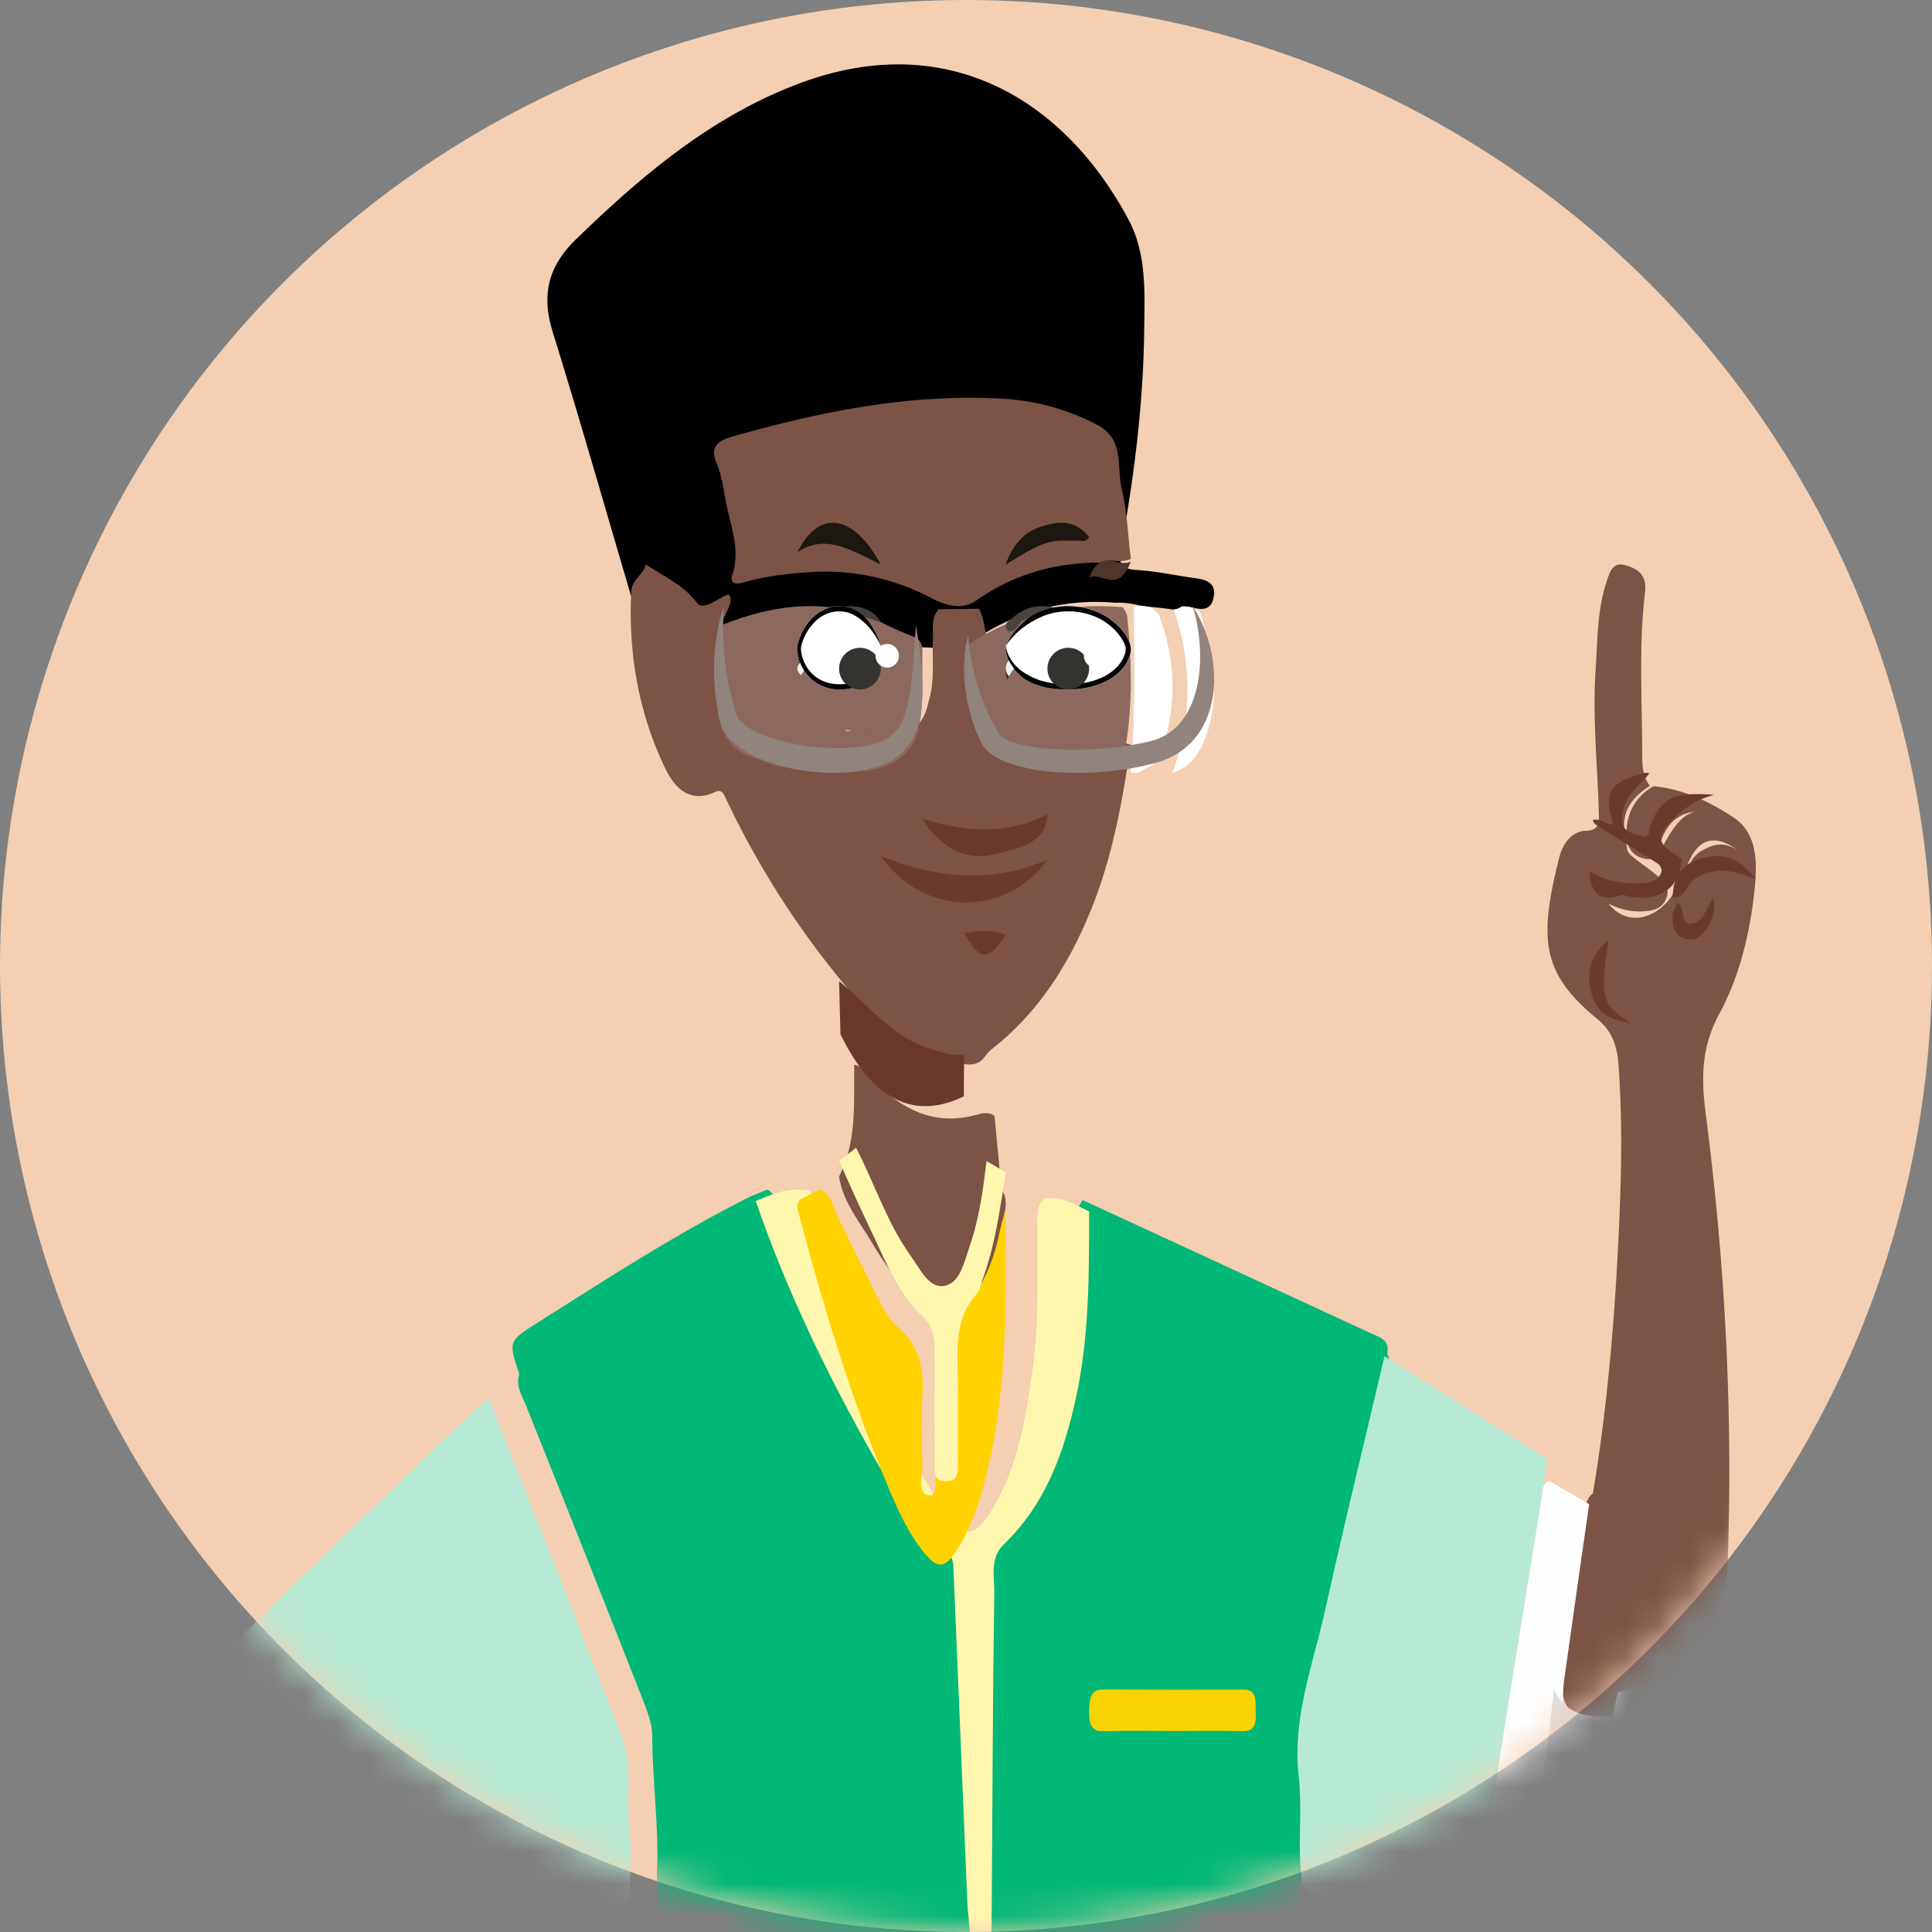 <svg xmlns="http://www.w3.org/2000/svg" xmlns:xlink="http://www.w3.org/1999/xlink" width="60" height="60" viewBox="0 0 60 60">
    <rect x="0" y="0" width="60" height="60" fill="#808080" stroke="none"/>
    <defs>
        <circle id="a" cx="30" cy="30" r="30"/>
    </defs>
    <g fill="none" fill-rule="evenodd">
        <mask id="b" fill="#fff">
            <use xlink:href="#a"/>
        </mask>
        <use fill="#F4CFB2" fill-rule="nonzero" xlink:href="#a"/>
        <g mask="url(#b)">
            <path fill="#01B877" d="M40.457 58.096c-.17.675-.03 1.357-.03 2.033 0 1.249.075 2.497.087 3.746.004.433.104.802.374 1.131.2.245.398.492.59.744.985 1.291 2.15 1.713 3.819 1.345 3.475-.766 6.986-1.398 10.554-1.568.716-.034 1.43.012 2.145.102 1.302.162 2.122.887 2.559 2.102.544 1.515.486 3.087.36 4.652-.115 1.425-.4 2.828-.727 4.22-.105.621-.473 1.057-.95 1.427-1.758 1.36-3.75 2.282-5.749 3.193-.344.157-.682.33-1.022.497-.892.158-1.783.283-2.686.076-.582-.133-1.178-.2-1.76-.335-.314-.25-.054-.44.088-.61.257-.305.54-.589.689-.791-2.644 2.125-5.728 3.586-9.203 4.19-1.166.203-2.356.349-3.37 1.06-.203.142-.419.267-.525.51-.459.375-1.044.537-1.497.925-.78.246-1.592.268-2.394.327-2.634.197-5.261.483-7.917.256-1.36-.116-2.73-.144-4.087-.322-.442-.058-.897-.065-1.31-.267-.18-.19-.043-.268.121-.323.278-.094.572-.02.909-.082-.608-.349-1.226-.595-1.723-1.04-.371-.585-1.014-.734-1.584-.971-1.412-.588-2.633-1.445-3.712-2.532-1.13-1.138-2.244-2.288-3.235-3.568.706 1.37 1.492 2.673 2.508 3.825.605.685 1.347 1.192 2.085 1.71.166.116.506.16.342.52-.732.072-1.411-.171-2.081-.402-.69-.238-1.342-.59-2.054-.77.006-.319-.234-.461-.438-.635-.885-.751-1.95-1.183-2.96-1.711-.354-.185-.727-.347-.915-.72.101.306.262.606.445.899.09.142.244.292.065.48-.555.083-1.094.475-1.674.09C2.576 80.215.785 78.645-.92 76.956c-1.25-1.237-1.676-2.67-1.42-4.391.302-2.024 1.042-3.838 2.33-5.419.26.173.292.452.295.724.012 1.193.822 1.979 1.418 2.872.12.18.299.22.405-.038.198-.482.423-.267.633-.022.313.365.51.283.652-.143.096-.285.237-.5.59-.322.283.143.476.062.548-.261.069-.304.205-.431.522-.266.4.208.527-.023.543-.388a3.385 3.385 0 0 0-.06-.883 3.808 3.808 0 0 1-.06-1.087c.082-1.196.749-1.691 2.114-1.58 1.621.373 3.136 1.062 4.691 1.63 1.137.414 2.27.832 3.43 1.18.934.282 1.76.197 2.51-.457.238-.206.497-.386.735-.593 1.11-.96 1.841-1.967 1.631-3.658-.226-1.827-.05-3.709-.19-5.563.086-1.457-.137-2.903-.14-4.356-.002-.395-.14-.756-.281-1.116a1374.542 1374.542 0 0 0-3.642-9.172c-.123-.307-.331-.607-.207-.973-.338-1.018-.34-1.022.557-1.59 2.142-1.355 4.27-2.738 6.534-3.882.199-.1.41-.174.616-.26.321.199.357.56.476.872 1.152 3.011 2.337 6.006 4.086 8.73.17.266.322.562.566.758.811.65.959 1.559.96 2.507.002 3.09.29 6.169.284 9.258 0 .333-.011.681.247 1.023.221-.272.161-.57.162-.843.005-3.068.003-6.136.003-9.205 0-.386.019-.77.056-1.156a2.909 2.909 0 0 1 .733-1.704c.688-.795 1.073-1.775 1.348-2.794.53-1.966.708-3.973.695-6.004-.002-.375-.1-.779.18-1.113 2.971 1.374 5.944 2.745 8.913 4.122.27.125.631.196.537.644.164.344.015.67-.064.995-.79 3.195-1.567 6.392-2.366 9.584-.122.49-.135.973-.124 1.478.03 1.334.15 2.672-.068 4.002"/>
            <path fill="#FFF" d="M35.996 19.101a1.162 1.162 0 0 0-.188-.19c-.19-.12-.394-.085-.596-.075.014 1.72.045 3.44-.094 5.155l.221.009.465-.251c.074-.063.138-.133.195-.209.552-1.479.55-2.958-.003-4.439"/>
            <path fill="#FFF" d="M37.27 19.003c-.268-.194-.567-.14-.855-.18.025.068.046.136.069.204a7.387 7.387 0 0 1 .003 4.75c-.024.074-.049.149-.075.223.605-.17.934-.71 1.137-1.44.346-1.25.06-2.405-.279-3.557"/>
            <path fill="#000" d="M19.613 18.558c-.811-2.75-1.597-5.508-2.447-8.246-.36-1.154-.143-2.041.722-2.88 2.062-2 4.23-3.828 6.946-4.844 4.63-1.732 8.267.564 10.222 4.25.557 1.05.492 2.255.478 3.407-.027 2.298-.313 4.575-.728 6.833-.085.463.06.597.51.624.612.037 1.218.177 1.827.257.366.048.64.178.543.612-.093.412-.396.37-.707.279-.085-.025-.18-.016-.271-.022-.09.067-.19.1-.302.1-.348-.057-.702-.073-1.05-.133a2.613 2.613 0 0 0-.727-.077c-1.69-.142-3.216.32-4.597 1.306-.071.03-.144.049-.219.062-.38.043-.761.035-1.143.017a1.596 1.596 0 0 1-.334-.055c-.26-.079-.53-.147-.768-.275-1.758-.935-3.54-.774-5.335-.147-.127.05-.252.103-.372.169-.381.257-.716.202-1.012-.152a2.375 2.375 0 0 0-.87-.64c-.2-.09-.337-.217-.366-.445"/>
            <path fill="#B7EAD5" d="M15.173 43.412c1.396 3.537 2.813 7.065 4.17 10.617.321.841.088 1.788.2 2.685.09.734.018 1.49.019 2.235-.145.214-.364.32-.582.433-1.911.982-3.843 1.926-5.584 3.219-.177.132-.367.256-.608.214-.234-.117-.355-.34-.471-.555-1.82-3.368-3.69-6.706-5.492-10.084-.092-.174-.235-.34-.154-.566 2.345-2.28 4.689-4.562 7.038-6.838.478-.464.976-.907 1.464-1.36"/>
            <path fill="#7C5346" d="M49.468 46.384c.477-2.85.706-5.728.827-8.624.066-1.565.083-3.12-.03-4.682-.043-.603-.2-1.057-.668-1.44-1.729-1.42-1.803-2.476-1.184-4.968.114-.462.385-.856.851-.87.404-.014.397-.257.388-.581-.04-1.47-.199-2.94-.099-4.412.062-.912.046-1.843.334-2.72.098-.3.184-.648.583-.536.387.109.684.296.618.846-.201 1.674-.088 3.355-.088 5.034 0 .35.02.692.239.972-.565.37-.94.814-.752 1.658.075.333-.024.36.258.582.25.196.514.37.753.582.179.159.358.338.264.632-.083.26-.279.385-.514.422-.418.067-.827.013-1.295-.211.677.829 1.782.408 2.24-.747.218-.29.298-.693.636-.889.364-.211.715-.32 1.16-.011-.734-.546-1.249-.386-1.573.414-.067.164-.08.358-.217.482-.686-.181-.838-.504-.5-1.136.25-.463.546-.89.94-.968-.426.031-.848.28-1.057.92-.087.265-.13.622-.513.534-.372-.084-.56-.355-.559-.776.003-.689.312-1.164.842-1.475.914.086 1.752.477 2.515.994.698.474.71 1.355.627 2.173-.141 1.383-.468 2.74-1.106 3.915-.548 1.011-.56 1.986-.417 3.077.593 4.56.842 9.148.69 13.755-.036 1.074-.19 2.142-.405 3.2-.24 1.184-.826 1.858-1.903 1.97-.125.136-.268.229-.446.24-.444.026-.889.062-1.325-.073-.467-.145-.859-.4-1.03-.955-.15-.626.023-1.239.094-1.846.15-1.277.356-2.546.554-3.815.038-.245.05-.51.268-.667M20.059 17.53c.554.37 1.176.64 1.598 1.204.197.264.769-.251.972-.27.219.227-.217.7-.208.971.016.463-.019.927.032 1.389.11 1.014.546 1.758 1.609 1.981 1.116.273 2.222.532 3.39.254.714-.17 1.232-.482 1.38-1.252.208-.646.115-1.312.14-1.97.011-.313-.062-.646.178-.915l1.259-.017c.327.712.178 1.498.342 2.235.4 1.476.931 1.875 2.458 1.917.636.017 1.28-.122 1.909.072-.259 1.74-.564 3.468-1.229 5.11-.688 1.701-1.636 3.208-3.094 4.347-.106.083-.183.204-.274.307-.185.183-.417.19-.642.137-1.354-.317-2.5-.978-3.36-2.105a27.17 27.17 0 0 1-3.966-6.104c-.068-.144-.125-.326-.347-.223-.81.376-1.276-.17-1.551-.744-.827-1.723-1.145-3.568-1.05-5.486.017-.368.376-.52.454-.839"/>
            <path fill="#B7EAD5" d="M40.457 58.578c-.188-1.129.003-2.277-.124-3.404-.205-1.817.442-3.465.819-5.163.585-2.639 1.227-5.263 1.845-7.893l5.062 3.201c-.446 3.051-.982 6.085-1.464 9.13-.319 2.014-.655 4.025-.975 6.04-.056.357-.034.75-.303 1.04a84.105 84.105 0 0 1-4.86-2.95"/>
            <path fill="#7C5346" d="M6.436 66.431c-.485.094-1.034-.3-1.456.335-.46.692-.488 1.407-.38 2.177.041.295.08.593.088.89.008.29.078.62-.26.792-.334.169-.526-.12-.757-.302-.132.994-.326 1.091-1.07.563-.266.273-.033.867-.488.965-.454.099-.546-.455-.824-.686-.155.06-.093.194-.108.292-.03.19-.068.373-.283.419-.197.042-.272-.135-.356-.261-.698-1.053-1.637-1.99-1.56-3.421.007-.155-.065-.314-.1-.472l.076-1.103c.035-.493.337-.696.698-1.015.703-.62 1.539-.84 2.311-1.24.305-.16.176-.447.178-.676.02-1.918.153-3.817.62-5.686.357-1.43.927-2.74 1.825-3.895.162-.427.427-.418.734-.173.27.214.462.5.636.796.836 1.419 1.586 2.88 1.979 4.505.018.241-.065.452-.179.657-.818 1.474-1.388 3.058-1.985 4.632-.192.506-.154.875.253 1.228.197.171.433.352.408.68"/>
            <path fill="#FFF7AE" d="M33.824 37.624c-.001 1.952.007 3.905-.418 5.829-.37 1.668-.927 3.251-2.24 4.518-.432.416-.28 1.01-.288 1.52-.047 3.33-.058 6.66-.08 9.99-.002.155 0 .31-.008.466-.01.232-.168.292-.385.288-.214-.003-.28-.115-.291-.297-.017-.287-.06-.573-.072-.86-.144-3.412-.286-6.824-.426-10.236-.01-.244.009-.477-.23-.663-1.005-.786-1.63-1.84-2.23-2.897-1.456-2.566-2.732-5.209-3.685-7.98.53-.241 1.07-.439 1.68-.33.694 2.094 1.39 4.188 2.263 6.225.564 1.317 1.148 2.63 1.99 3.815.542.76.88.725 1.37-.07.852-1.378 1.085-2.915 1.302-4.456.205-1.456.125-2.92.146-4.38.004-.302-.076-.63.203-.879.54-.093.958.184 1.399.397"/>
            <path fill="#FFD200" d="M31.224 37.521c.02 2.658.08 5.319-.509 7.928-.213.946-.479 1.869-.988 2.674-.385.609-.622.615-1.067.049-.512-.651-.843-1.428-1.165-2.204-1.097-2.648-1.923-5.406-2.668-8.197-.048-.18-.118-.348.013-.516l.609-.314c.3.1.386.406.5.67.333.772.727 1.507 1.092 2.26.237.488.466 1.014.855 1.355.65.568.803 1.282.75 2.14-.04.668-.034 1.343.003 2.01.021.379-.205 1.031.209 1.063.313.024.162-.662.173-1.029.027-.9.016-1.803.006-2.704a2.372 2.372 0 0 1 .375-1.356c.598-.95.791-2.072.985-3.187.054-.313.048-.655.317-.871l.51.23"/>
            <path fill="#FEFEFE" d="M8.618 59.334c-.516-1.754-1.161-3.44-2.144-4.935-.201-.307-.42-.706-.829-.267-.463-.594-.362-1.042.209-1.497.536-.428 1.003-.968 1.5-1.459l3.39 6.794c.792 1.591 1.582 3.185 2.374 4.778-.32.787-.99 1.05-1.626 1.348-.187.088-.353-.105-.458-.287-.754-1.315-1.507-2.63-2.256-3.949-.09-.16-.075-.363-.16-.526M45.47 61.955c.116-1.568.44-3.1.679-4.648.555-3.611 1.157-7.214 1.734-10.821.032-.202-.001-.425.25-.486l1.22.714c-.261 1.829-.526 3.657-.78 5.487-.038.27-.029.548-.04.821.148.427.076.865.015 1.288-.36 2.508-.701 5.018-1.05 7.528-.052.365.016.867-.497.986l-1.53-.869"/>
            <path fill="#DEDDDD" d="M46.765 62.42c.492-.732.343-1.633.476-2.453.326-2.011.577-4.038.853-6.059.065-.477.11-.958.164-1.437.3.66.833.815 1.425.84.303.012.606.017.91.025.102.228.036.455-.009.679-.483 2.396-1.04 4.773-1.522 7.17-.097.48-.26.93-.588 1.276-.308.324-.677.412-1.083.338-.223-.097-.451-.182-.626-.38"/>
            <path fill="#7C5346" d="M30.886 34.656l.214 2.277c.285.417.043.835-.036 1.236-.147.748-.393 1.479-.872 2.127-.473.64-.88.692-1.544.185-.66-.506-1.131-1.15-1.527-1.822-.402-.686-.948-1.322-1.062-2.122.57-1.116.447-2.305.47-3.478.447.124.593.522.89.781.818.715 1.718 1.1 2.887.786.186-.05.395-.11.58.03"/>
            <path fill="#FFF7AE" d="M26.588 35.647c.574 1.115.969 2.348 1.698 3.36.292.407.561 1.02 1.056.924.477-.094.607-.753.776-1.242.292-.844.41-1.737.521-2.63l.596.347c-.178 1.144-.333 2.294-.736 3.374-.048.128-.065.294-.146.38-.776.83-.6 1.906-.604 2.935-.003.792-.007 1.585.002 2.377.004.318-.03.536-.389.528-.34-.008-.34-.234-.34-.508.003-1.188-.011-2.377.008-3.566.007-.444-.074-.752-.404-1.067-.8-.763-1.195-1.87-1.691-2.885-.308-.63-.585-1.28-.876-1.921l.529-.406"/>
            <path fill="#6C382D" d="M29.933 34.048c-1.886.922-3.088-.397-3.832-1.93l-.042-1.647c.887.72 1.634 1.706 2.719 2.059.385.126.76.266 1.163.223l-.008 1.295"/>
            <path fill="#FEFDFC" d="M46.765 62.068c1.545-.187 1.598-1.511 1.87-2.676.534-2.284 1.076-4.565 1.614-6.848l.398-.073c-.725 3.35-1.452 6.7-2.174 10.052-.065.3-.18.382-.459.216-.406-.243-.832-.45-1.25-.671"/>
            <path fill="#6C392E" d="M51.22 24.015c-.226.318-.583.548-.735.92-.085.206-.135.406-.102.616.044.287.343.334.574.408.32.102.237-.169.29-.304.354-.883.688-1.064 1.988-.971-.546.153-.874.373-1.162.65-.682.661-.668.831.15 1.333l-.004-.003c-.017.922-.726 1.398-1.718 1.155-.046-.01-.1-.038-.136-.026-.755.257-.959-.128-1.012-.747.515.332 1.074.421 1.67.382.264-.017.48-.107.561-.317.088-.225-.154-.323-.323-.43-.574-.364-1.151-.723-1.724-1.088-.034-.021-.047-.07-.078-.12.25-.09.416.163.647.13-.307-1.015-.119-1.32.983-1.6a.285.285 0 0 1 .13.012"/>
            <path fill="#F8D304" d="M36.433 53.757c-.723 0-1.447-.016-2.17.007-.346.011-.448-.189-.439-.617.008-.386.044-.678.41-.676 1.47.008 2.94.007 4.412.003.404-.001.338.383.352.72.017.385-.08.576-.393.568-.724-.017-1.448-.005-2.172-.005"/>
            <path fill="#7C5346" d="M34.152 17.472c-1.407.001-2.68.37-3.815 1.166-.475.333-.98.16-1.439-.077a7.04 7.04 0 0 0-3.736-.794c-.688.043-1.38.123-2.045.315-.247.071-.47.066-.373-.235.266-.823-.083-1.582-.22-2.363-.064-.362-.12-.735-.261-1.072-.22-.525-.012-.716.517-.865 2.72-.767 5.468-1.326 8.332-1.167a7.168 7.168 0 0 1 2.97.818c.85.448.59 1.298.753 1.977.17.71.194 1.451.283 2.179-.305.163-.66-.03-.966.118"/>
            <path fill="#8C695E" d="M22.335 19.442c1.735-.7 3.47-.93 5.215-.026.29.15.599.262.9.39.229.145.195.378.194.6-.004.778.045 1.56-.14 2.327-.252.827-.88 1.094-1.653 1.212-.935.143-1.842-.025-2.756-.157-.23-.077-.447-.192-.681-.258-.685-.191-1.022-.711-1.113-1.364-.125-.903-.217-1.82.034-2.724M34.746 23.872c-.872.125-1.733.2-2.623.028-1.265-.244-1.633-.534-1.855-1.697-.377-.674-.35-1.394-.296-2.117 1.448-.997 3.086-1.384 4.893-1.23.067.09.133.186.144.293.153 1.526.177 3.048-.148 4.561-.013.063-.072.11-.115.162"/>
            <path fill="#4E362D" d="M33.824 17.927c.396-.927.864-.28 1.294-.487-.393 1.016-.863.338-1.294.487"/>
            <path fill="#6C392E" d="M53.203 27.882c.08.36.007.64-.17.906-.158.236-.347.459-.682.368-.38-.104-.42-.425-.408-.729.004-.121.093-.24.155-.39.274.182.04.701.452.643.366-.052.44-.476.653-.798"/>
            <path fill="#6D3A2F" d="M50.647 31.765c-.719-.086-1.101-.372-1.247-1.006-.13-.565-.005-1.084.559-1.583-.288 1.804-.22 2.041.688 2.589z"/>
            <path fill="#6C392E" d="M51.944 27.882c.014-.551.185-1.04.917-1.226.704-.179 1.124-.018 1.668.641-.637-.25-1.252-.408-1.884-.02-.284.176-.248.576-.704.603l.003.002zM28.647 25.424c1.403.452 2.656.487 3.882-.13-.049.861-.747 1.027-1.722 1.25-.828.191-1.664-.256-2.16-1.12"/>
            <path fill="#6D3A2F" d="M32.53 26.7c-1.242 1.733-3.774 1.846-5.177-.112 1.835.731 3.506.835 5.176.112"/>
            <path fill="#6C392E" d="M31.235 29.025c-.55.842-.794.833-1.294-.045.448-.083.824-.108 1.294.045"/>
            <path fill="#1C1711" d="M24.765 17.151c.655-1.338 1.728-1.208 2.588.378-.902-.432-1.717-.976-2.588-.378M32.305 16.364c-.507.167-.868.572-1.07 1.165.57-.326 1.095-.735 1.74-.74.16 0 .32.002.478.003.115-.025.25.085.37-.115-.449-.564-.987-.49-1.518-.313"/>
            <path fill="#32312C" d="M26.726 22.666l-.22-.047-.078-.025a.8.8 0 0 1-.241-.334c-.17-.551-.174-1.1.009-1.647.081-.18.18-.329.302-.433.1-.07.207-.063.312-.062.134 0 .25.075.35.22.261.628.256 1.578-.01 2.212-.13.147-.27.2-.424.116"/>
            <path fill="#F8F8F8" d="M26.243 22.49c.193-.316.456-.631-.099-.816-.134-.045-.096-.286.018-.321.732-.224.162-.623.085-.954-.051-.084-.047-.164.013-.237.223-.089.415-.06.54.234.865.777.703 2.046-.402 2.293-.143.055-.18-.03-.155-.198"/>
            <path fill="#45413C" d="M27.353 19.326l-.532-.177c-.118-.008-.236-.123-.356-.004l-.427.02c-.114.108-.269.138-.372.266-.675.704-.675.908-.001 1.616.103.126.255.162.371.265l-.004-.005c-.354.28-.946-.027-1.173-.609-.244-.623-.01-1.224.627-1.61.714-.432 1.572-.322 1.867.238"/>
            <path fill="#8F8F8D" d="M27.146 21.264l.333.384c-.459.472-.934.442-1.42.061l1.087-.445"/>
            <path fill="#34332F" d="M32.061 21.385l-.352-.01c-.504-.168-.586-.418-.34-1.044.105-.162.296-.189.49-.211a.71.71 0 0 1 .377.08c.261.227.385.798.217 1.04-.084.122-.195.221-.392.145"/>
            <path fill="#FAFAFA" d="M32.657 21.06c.173-.23.568-.378.11-.837-.063-.062-.055-.209.014-.255.522-.345.06-.585-.031-.864-.023-.178.052-.23.132-.277.236-.028.436.111.62.341.404.506.435 1.187.051 1.72-.286.399-.616.65-1.01.458-.068-.209.143-.12.114-.286"/>
            <path fill="#48443F" d="M32.197 21.324c.261-.064.536-.084.78-.203.327-.159.619-.42.625-.934.007-.516-.27-.774-.608-.94-.14-.069-.293-.097-.44-.144-.154.004-.31-.09-.462.018l-.355.164c-.137.136-.223.396-.455.298-.135-.232.057-.295.141-.373.425-.394.91-.462 1.408-.315.718.21 1.126.9.953 1.57-.19.73-.942 1.137-1.587.859"/>
            <path fill="#F0F0EF" d="M31.486 20.324c.228-.073.387-.22.694-.205-.209.434-.591.885.35 1.211-.447.2-.753-.012-.989-.155-.42-.255-.377-.56-.055-.851"/>
            <path fill="#F0F0F0" d="M25.815 21.411c-1.393-.46-1.4-.84-.023-1.285.22-.029.282.018.231.118-.38.348-.416.695.028 1.037.035.094-.049.135-.236.13"/>
            <path fill="#A1A19F" d="M26.103 20.71c-.086-.134-.17-.268-.255-.403.18-.432.464-.314.724-.319l-.47.723z"/>
            <path fill="#999997" d="M25.877 20.273c.244-.355.485-.423.724.008l-.016.435-.708-.443"/>
            <path fill="#8C695E" d="M25.856 21.701l.27-.434c.218.139.389.34.455.686-.265.05-.536.148-.725-.252"/>
            <path fill="#8F8F8D" d="M32.258 20.33c.235-.442.477-.46.725-.049l-.177.438-.548-.39"/>
            <path fill="#8C695E" d="M28.647 21.412c0 .714-.869 1.294-1.941 1.294s-1.941-.58-1.941-1.294c0-.715.869-1.294 1.941-1.294s1.941.579 1.941 1.294M35.118 21.412c0 .714-.87 1.294-1.942 1.294s-1.94-.58-1.94-1.294c0-.715.868-1.294 1.94-1.294 1.073 0 1.942.579 1.942 1.294"/>
            <path fill="#FFF" d="M27.353 20.052s-.388-1.185-1.265-1.227c-.877-.043-1.323.975-1.323 1.336 0 .36.296 1.25 1.294 1.25s1.294-.938 1.294-1.36"/>
            <path fill="#000" d="M27.352 20.056c.008.203-.04.405-.111.583a1.418 1.418 0 0 1-.289.455c-.245.223-.53.307-.809.316a1.335 1.335 0 0 1-.822-.219 1.346 1.346 0 0 1-.55-.931.759.759 0 0 1 .032-.337 1.782 1.782 0 0 1 .41-.714c.115-.123.245-.214.38-.278.066-.036.136-.053.205-.076.07-.01.14-.031.211-.029.14-.013.283.02.42.063.137.055.27.134.391.24.118.118.22.262.31.417.09.155.166.326.222.51m0 0c-.153-.332-.356-.608-.59-.787a1.26 1.26 0 0 0-.36-.223 1.006 1.006 0 0 0-.39-.058c-.065-.003-.13.018-.195.027-.064.021-.129.036-.19.07a1.152 1.152 0 0 0-.35.256 1.64 1.64 0 0 0-.372.644.523.523 0 0 0-.025.248c.02.175.09.343.175.482a1.1 1.1 0 0 0 .313.33c.238.16.507.215.773.203.264-.008.531-.09.753-.29.227-.177.42-.501.458-.902"/>
            <path fill="#34332F" d="M27.353 20.765a.647.647 0 1 1-1.294 0 .647.647 0 0 1 1.294 0"/>
            <path fill="#FFF" d="M27.554 19.999c.2 0 .362.164.362.366a.365.365 0 0 1-.362.368.365.365 0 0 1-.362-.368c0-.202.162-.366.362-.366M31.235 20.052s.583-1.185 1.898-1.227c1.315-.043 1.985.975 1.985 1.336 0 .36-.444 1.25-1.942 1.25-1.497 0-1.94-.938-1.94-1.36"/>
            <path fill="#000" d="M31.236 20.056c.057.416.36.737.7.91.336.197.73.273 1.123.283.394.01.791-.044 1.148-.2.177-.08.34-.189.474-.326.13-.139.24-.31.272-.49a.35.35 0 0 0 .003-.125.673.673 0 0 0-.043-.129 1.185 1.185 0 0 0-.148-.247 1.859 1.859 0 0 0-.948-.651c-.092-.033-.189-.046-.283-.068-.097-.008-.193-.028-.29-.025a2.223 2.223 0 0 0-.58.057c-.188.05-.369.123-.538.22a2.427 2.427 0 0 0-.89.791m0 0a2.41 2.41 0 0 1 .81-.933c.183-.106.38-.181.582-.236.204-.042.412-.073.62-.06.104-.003.207.017.31.026.102.023.206.038.304.073a2 2 0 0 1 .566.271c.174.12.332.265.462.436.065.086.123.178.167.28a.84.84 0 0 1 .053.165c.01.064.01.126-.002.183-.1.456-.46.765-.838.937-.386.169-.805.224-1.214.212-.41-.01-.83-.088-1.199-.304a1.58 1.58 0 0 1-.443-.453 1.066 1.066 0 0 1-.178-.597"/>
            <path fill="#34332F" d="M33.824 20.765a.647.647 0 1 1-1.295 0 .647.647 0 0 1 1.295 0"/>
            <path fill="#FFF" d="M34.024 19.999c.2 0 .363.164.363.366a.365.365 0 0 1-.363.368.365.365 0 0 1-.362-.368c0-.202.163-.366.362-.366"/>
            <path fill="#91837E" d="M22.485 18.824a8.65 8.65 0 0 0 .032 1.701c.056.557.178 1.098.339 1.615l.03.095c.01.016.012.032.024.049.02.033.045.07.08.104.064.07.148.14.242.201.19.122.409.22.635.3.455.158.938.256 1.422.306.483.052.973.055 1.444-.009a2.82 2.82 0 0 0 .664-.17 1.19 1.19 0 0 0 .492-.391c.127-.18.22-.412.28-.67.066-.257.107-.532.136-.812.067-.56.09-1.135.14-1.712.103.569.17 1.141.198 1.728.01.294.004.592-.032.899a2.407 2.407 0 0 1-.284.915 1.705 1.705 0 0 1-.686.668c-.269.144-.542.212-.81.271a5.524 5.524 0 0 1-1.606.054 5.83 5.83 0 0 1-1.568-.384 3.322 3.322 0 0 1-.75-.42 1.79 1.79 0 0 1-.347-.344 1.207 1.207 0 0 1-.141-.245c-.021-.044-.035-.099-.051-.148l-.024-.111a6.963 6.963 0 0 1-.163-1.774c.027-.589.11-1.176.304-1.716M30.07 19.716c.07 1.11.418 2.18.97 3.096.08.109.321.226.577.292.259.07.543.114.83.14.578.054 1.173.05 1.76.005a10.527 10.527 0 0 0 1.303-.181l.21-.048c.06-.019.123-.03.18-.054.472-.157.834-.524 1.054-.986.217-.463.313-.996.317-1.532a5.489 5.489 0 0 0-.23-1.624c.316.483.513 1.033.61 1.6.088.567.085 1.165-.122 1.746-.101.29-.256.577-.481.827a2.43 2.43 0 0 1-.386.342 2.448 2.448 0 0 1-.47.25c-.083.037-.17.06-.254.089-.078.021-.156.044-.235.063a9.161 9.161 0 0 1-1.426.227 9.379 9.379 0 0 1-1.927-.038 5.258 5.258 0 0 1-.968-.217 2.59 2.59 0 0 1-.482-.219 1.151 1.151 0 0 1-.424-.417 5.41 5.41 0 0 1-.497-1.672c-.062-.567-.058-1.142.091-1.689"/>
        </g>
    </g>
</svg>
